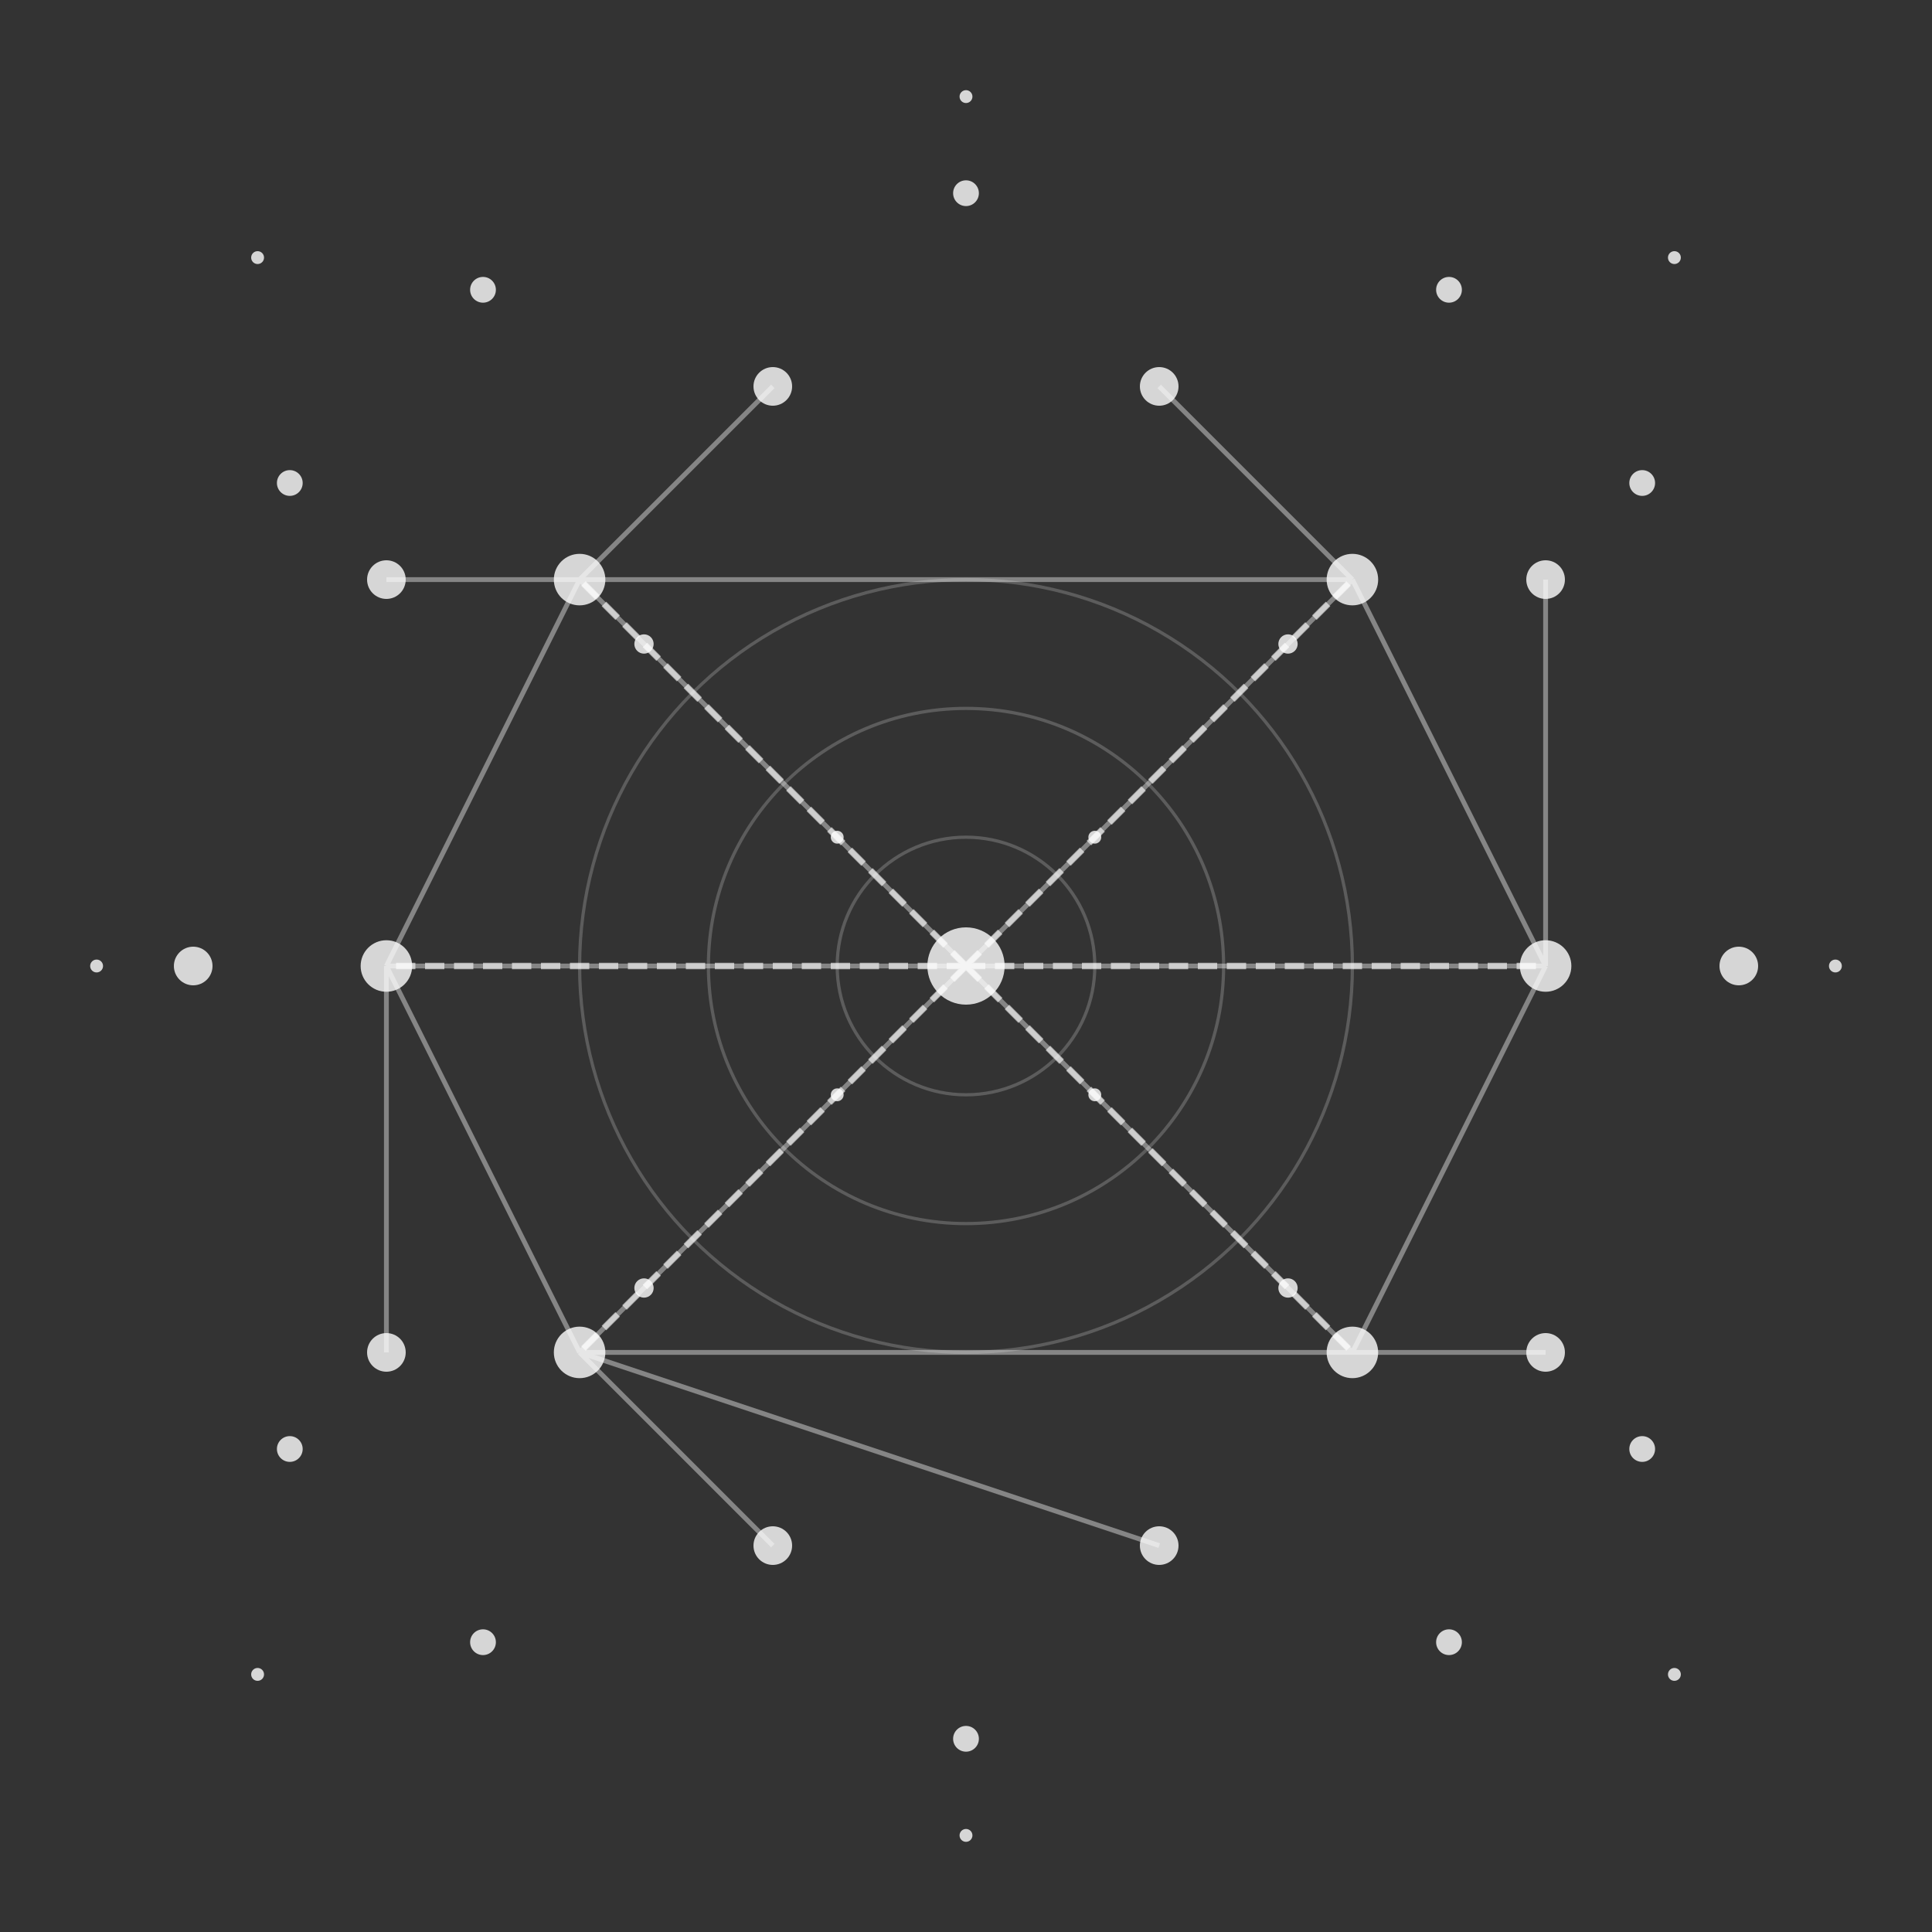 <?xml version="1.0" encoding="UTF-8" standalone="no"?>
<svg
   version="1.1"
   id="svg1"
   width="600"
   height="600"
   viewBox="0 0 600 600"
   xmlns="http://www.w3.org/2000/svg">
  <rect x="0" y="0" width="600" height="600" fill="#333333" stroke="none"/>
  <!-- Simplified data intelligence network visualization -->
  <!-- Background is transparent, no fill specified -->
  
  <g id="network-nodes" fill="white" opacity="0.8">
    <!-- Central hub with multiple connection points -->
    <circle cx="300" cy="300" r="12" />
    
    <!-- Primary ring of nodes -->
    <circle cx="180" cy="180" r="8" />
    <circle cx="420" cy="180" r="8" />
    <circle cx="480" cy="300" r="8" />
    <circle cx="420" cy="420" r="8" />
    <circle cx="180" cy="420" r="8" />
    <circle cx="120" cy="300" r="8" />
    
    <!-- Secondary nodes -->
    <circle cx="240" cy="120" r="6" />
    <circle cx="360" cy="120" r="6" />
    <circle cx="480" cy="180" r="6" />
    <circle cx="540" cy="300" r="6" />
    <circle cx="480" cy="420" r="6" />
    <circle cx="360" cy="480" r="6" />
    <circle cx="240" cy="480" r="6" />
    <circle cx="120" cy="420" r="6" />
    <circle cx="60" cy="300" r="6" />
    <circle cx="120" cy="180" r="6" />
    
    <!-- Tertiary network nodes -->
    <circle cx="150" cy="90" r="4" />
    <circle cx="300" cy="60" r="4" />
    <circle cx="450" cy="90" r="4" />
    <circle cx="510" cy="150" r="4" />
    <circle cx="540" cy="300" r="4" />
    <circle cx="510" cy="450" r="4" />
    <circle cx="450" cy="510" r="4" />
    <circle cx="300" cy="540" r="4" />
    <circle cx="150" cy="510" r="4" />
    <circle cx="90" cy="450" r="4" />
    <circle cx="60" cy="300" r="4" />
    <circle cx="90" cy="150" r="4" />
    
    <!-- Peripheral micro-nodes -->
    <circle cx="80" cy="80" r="2" />
    <circle cx="300" cy="30" r="2" />
    <circle cx="520" cy="80" r="2" />
    <circle cx="570" cy="300" r="2" />
    <circle cx="520" cy="520" r="2" />
    <circle cx="300" cy="570" r="2" />
    <circle cx="80" cy="520" r="2" />
    <circle cx="30" cy="300" r="2" />
    
    <!-- Additional scattered nodes for density -->
    <circle cx="200" cy="200" r="3" />
    <circle cx="400" cy="200" r="3" />
    <circle cx="400" cy="400" r="3" />
    <circle cx="200" cy="400" r="3" />
    <circle cx="260" cy="260" r="2" />
    <circle cx="340" cy="260" r="2" />
    <circle cx="340" cy="340" r="2" />
    <circle cx="260" cy="340" r="2" />
  </g>
  
  <!-- Connection network lines -->
  <g id="connections" stroke="white" stroke-width="1.5" opacity="0.4" fill="none">
    <!-- Primary hub connections -->
    <line x1="300" y1="300" x2="180" y2="180" />
    <line x1="300" y1="300" x2="420" y2="180" />
    <line x1="300" y1="300" x2="480" y2="300" />
    <line x1="300" y1="300" x2="420" y2="420" />
    <line x1="300" y1="300" x2="180" y2="420" />
    <line x1="300" y1="300" x2="120" y2="300" />
    
    <!-- Ring connections -->
    <line x1="180" y1="180" x2="420" y2="180" />
    <line x1="420" y1="180" x2="480" y2="300" />
    <line x1="480" y1="300" x2="420" y2="420" />
    <line x1="420" y1="420" x2="180" y2="420" />
    <line x1="180" y1="420" x2="120" y2="300" />
    <line x1="120" y1="300" x2="180" y2="180" />
    
    <!-- Secondary connections -->
    <line x1="240" y1="120" x2="180" y2="180" />
    <line x1="360" y1="120" x2="420" y2="180" />
    <line x1="480" y1="180" x2="480" y2="300" />
    <line x1="480" y1="420" x2="420" y2="420" />
    <line x1="360" y1="480" x2="180" y2="420" />
    <line x1="240" y1="480" x2="180" y2="420" />
    <line x1="120" y1="420" x2="120" y2="300" />
    <line x1="120" y1="180" x2="180" y2="180" />
  </g>
  
  <!-- Data flow indicators with dashed lines -->
  <g id="data-flow" stroke="white" stroke-width="2" opacity="0.6" fill="none" stroke-dasharray="6,3">
    <path d="M 300,300 Q 240,240 180,180" />
    <path d="M 300,300 Q 360,240 420,180" />
    <path d="M 300,300 Q 390,300 480,300" />
    <path d="M 300,300 Q 360,360 420,420" />
    <path d="M 300,300 Q 240,360 180,420" />
    <path d="M 300,300 Q 210,300 120,300" />
  </g>
  
  <!-- Pulse animation rings for central hub -->
  <g id="pulse-rings" fill="none" stroke="white" stroke-width="1" opacity="0.2">
    <circle cx="300" cy="300" r="40" />
    <circle cx="300" cy="300" r="80" />
    <circle cx="300" cy="300" r="120" />
  </g>
</svg>